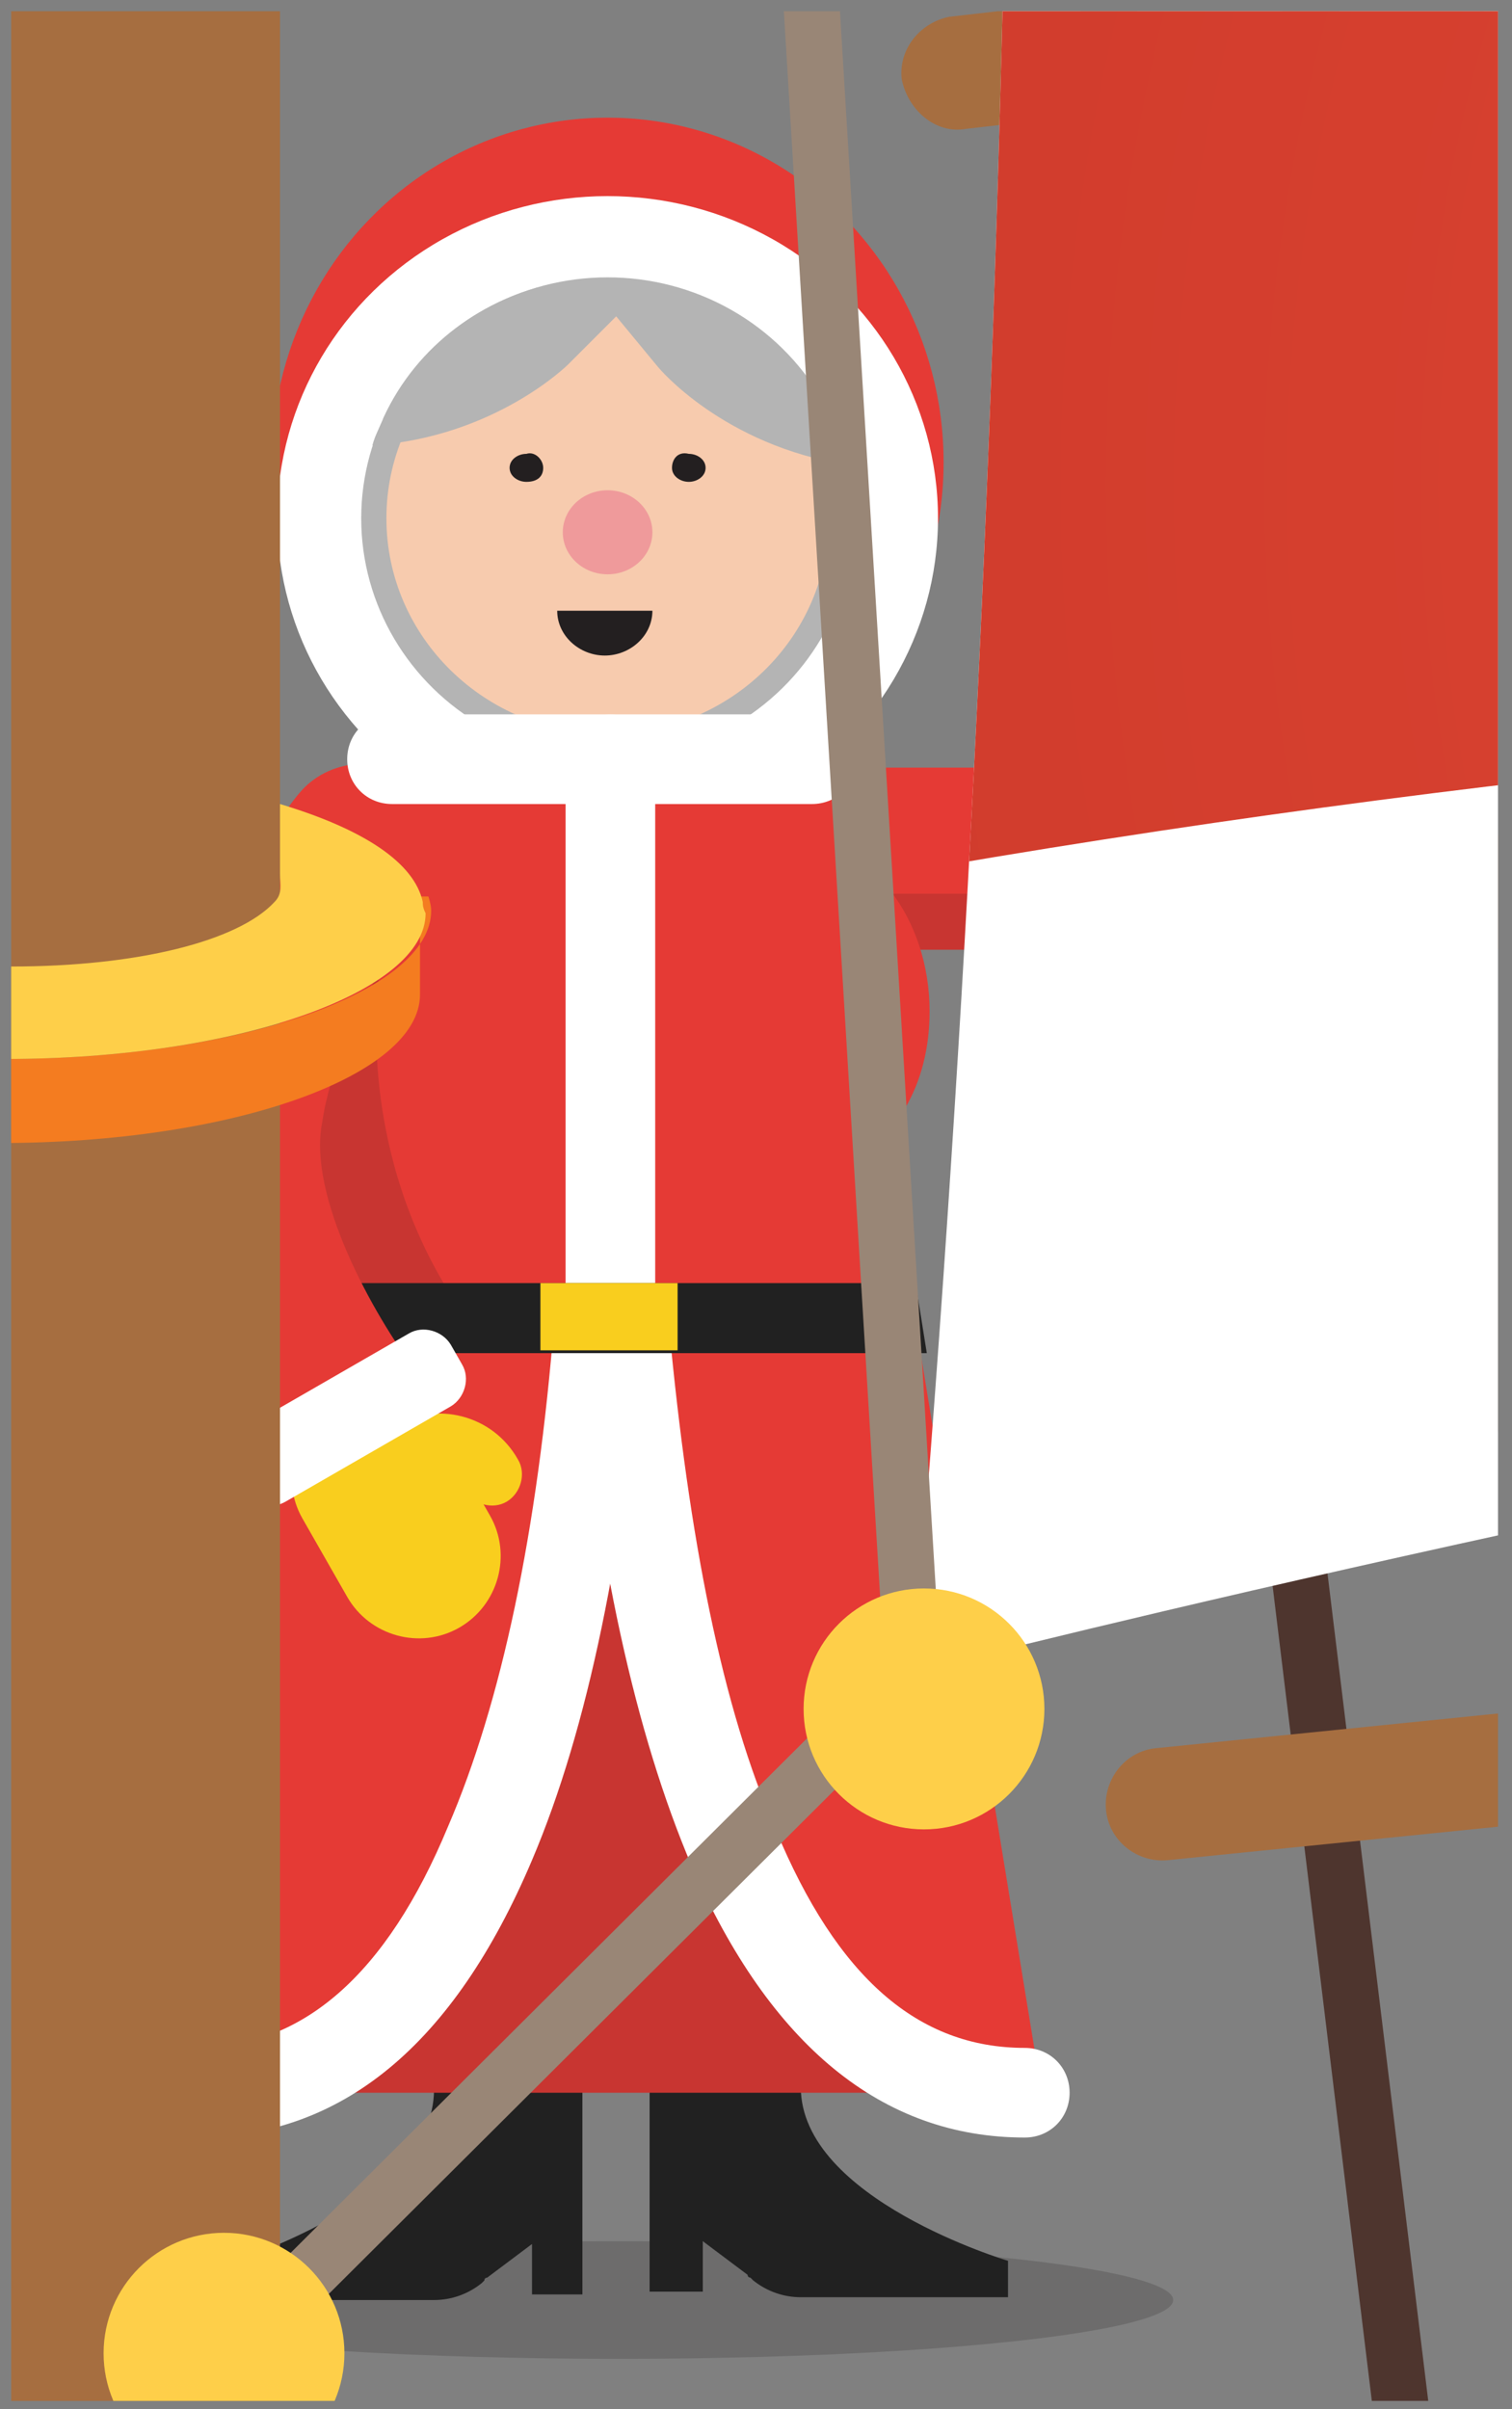 <?xml version="1.0" encoding="utf-8"?>
<!-- Generator: Adobe Illustrator 19.1.0, SVG Export Plug-In . SVG Version: 6.00 Build 0)  -->
<svg version="1.1" id="Layer_1" xmlns="http://www.w3.org/2000/svg" xmlns:xlink="http://www.w3.org/1999/xlink" x="0px" y="0px"
	 viewBox="0 0 54 86" style="enable-background:new 0 0 54 86;" xml:space="preserve">
<rect x="0" y="0" width="54" height="86" fill="#808080" stroke="none"/>
<style type="text/css">
	.st0{clip-path:url(#XMLID_2_);}
	.st1{fill:#E53A35;}
	.st2{fill:#FFFFFF;}
	.st3{fill:#B4B4B4;}
	.st4{fill:#F7CBAE;}
	.st5{fill:#231F20;}
	.st6{fill:#EF9A9B;}
	.st7{opacity:0.15;fill:#231F20;}
	.st8{fill:none;}
	.st9{fill:#F9CE1E;}
	.st10{opacity:0.2;fill:#231F20;}
	.st11{fill:#212121;}
	.st12{fill:#A66E40;}
	.st13{fill:#36C2D6;}
	.st14{opacity:0.5;}
	.st15{fill:#7C367F;}
	.st16{fill:#924496;}
	.st17{fill:#333333;}
	.st18{fill:#FCD502;}
	.st19{fill:#FEE18C;}
	.st20{fill:#1683C6;}
	.st21{fill:#44B3E6;}
	.st22{fill:#FECF49;}
	.st23{fill:#333333;fill-opacity:0.2;}
	.st24{fill:#F47C20;}
	.st25{fill:none;stroke:#FECF49;stroke-width:6;stroke-linecap:round;stroke-linejoin:round;stroke-miterlimit:10;}
	.st26{opacity:0.2;fill:#4E352E;}
	.st27{fill:none;stroke:#FECF49;stroke-width:3;stroke-linecap:round;stroke-linejoin:round;stroke-miterlimit:10;}
	.st28{opacity:0.2;}
	.st29{fill:none;stroke:#795649;stroke-width:6;stroke-linecap:round;stroke-linejoin:round;stroke-miterlimit:10;}
	.st30{fill:none;stroke:#F47C20;stroke-width:6;stroke-linecap:round;stroke-linejoin:round;stroke-miterlimit:10;}
	.st31{fill:#434343;}
	.st32{opacity:0.2;fill:#BDBDBD;}
	.st33{fill:#BDBDBD;}
	.st34{fill:#795649;}
	.st35{fill:#D3AE2A;}
	.st36{fill:#ECD4B1;}
	.st37{fill:none;stroke:#EC407A;stroke-width:2.5;stroke-linecap:round;stroke-miterlimit:10;}
	.st38{fill:none;stroke:#C43667;stroke-width:2.5;stroke-linecap:round;stroke-miterlimit:10;}
	.st39{fill:#C43667;}
	.st40{fill:#342F2F;}
	.st41{fill:#EC407A;}
	.st42{fill:none;stroke:#FFFFFF;stroke-miterlimit:10;}
	.st43{fill:#AF602D;}
	.st44{fill:#0070AB;}
	.st45{fill:#0C8FA1;}
	.st46{fill:#00ACC1;}
	.st47{fill:none;stroke:#FFD108;stroke-width:0.503;stroke-linecap:round;stroke-linejoin:round;stroke-miterlimit:10;}
	.st48{fill:none;stroke:#FFD108;stroke-linecap:round;stroke-linejoin:round;stroke-miterlimit:10;}
	.st49{fill:#CC2128;}
	.st50{fill:#EBC580;}
	.st51{fill:#F89520;}
	.st52{fill:#6C9C40;}
	.st53{fill:#7CB342;}
	.st54{fill:none;stroke:#7CB342;stroke-width:0.503;stroke-linecap:round;stroke-linejoin:round;stroke-miterlimit:10;}
	.st55{fill:none;stroke:#7CB342;stroke-linecap:round;stroke-linejoin:round;stroke-miterlimit:10;}
	.st56{fill:none;stroke:#7CB342;stroke-width:2.5;stroke-linecap:round;stroke-miterlimit:10;}
	.st57{fill:none;stroke:#6D9D40;stroke-width:2.5;stroke-linecap:round;stroke-miterlimit:10;}
	.st58{fill:#6D9D40;}
	.st59{fill:#F7921E;}
	.st60{fill:none;stroke:#4E352E;stroke-width:2;stroke-miterlimit:10;}
	.st61{fill:none;stroke:#998676;stroke-width:2;stroke-linecap:round;stroke-linejoin:round;stroke-miterlimit:10;}
	.st62{fill:none;stroke:#998676;stroke-width:2;stroke-miterlimit:10;}
	.st63{clip-path:url(#XMLID_3_);}
	.st64{fill:none;stroke:url(#SVGID_1_);stroke-width:30;stroke-linecap:round;stroke-linejoin:round;stroke-miterlimit:10;}
	.st65{fill:none;stroke:url(#SVGID_2_);stroke-width:30;stroke-linecap:round;stroke-linejoin:round;stroke-miterlimit:10;}
	.st66{fill:none;stroke:url(#SVGID_3_);stroke-width:30;stroke-linecap:round;stroke-linejoin:round;stroke-miterlimit:10;}
	.st67{fill:none;stroke:url(#SVGID_4_);stroke-width:30;stroke-linecap:round;stroke-linejoin:round;stroke-miterlimit:10;}
	.st68{fill:none;stroke:url(#SVGID_5_);stroke-width:30;stroke-linecap:round;stroke-linejoin:round;stroke-miterlimit:10;}
	.st69{fill:none;stroke:url(#SVGID_6_);stroke-width:30;stroke-linecap:round;stroke-linejoin:round;stroke-miterlimit:10;}
</style>
<g>
	<defs>
		<rect id="XMLID_13_" x="0.4" y="0.4" width="53.1" height="85.3"/>
	</defs>
	<clipPath id="XMLID_2_">
		<use xlink:href="#XMLID_13_"  style="overflow:visible;"/>
	</clipPath>
	<g class="st0">
		<g>
			<ellipse class="st1" cx="21.7" cy="16.5" rx="12" ry="12.3"/>
		</g>
		<g>
			<ellipse class="st2" cx="21.7" cy="18.5" rx="11.8" ry="11.5"/>
		</g>
		<g>
			<ellipse class="st3" cx="21.7" cy="18.5" rx="8.8" ry="8.6"/>
		</g>
		<g>
			<ellipse class="st4" cx="21.7" cy="18.5" rx="7.9" ry="7.7"/>
		</g>
		<g>
			<path class="st3" d="M20.3,13l2.1-2.1l-2.5-0.8c-2.6,0.5-5,2.2-6.2,4.8c-0.1,0.3-0.3,0.6-0.4,1C17.7,15.6,20.3,13,20.3,13z"/>
		</g>
		<path class="st3" d="M25.1,10.6c0,0-2.9-1.2-6-0.3l0.8,1.2l3.5-0.6L25.1,10.6z"/>
		<g>
			<path class="st3" d="M23.5,13.1l-1.9-2.3l2.6-0.5C26.8,11,29,13,30,15.6c0.1,0.3,0.2,0.7,0.3,1C25.8,15.9,23.5,13.1,23.5,13.1z"
				/>
		</g>
		<g>
			<path class="st5" d="M19.9,21.8c0,0.9,0.8,1.6,1.7,1.6c0.9,0,1.7-0.7,1.7-1.6"/>
		</g>
		<g>
			<path class="st5" d="M24,16.7c0,0.3,0.3,0.5,0.6,0.5c0.3,0,0.6-0.2,0.6-0.5c0-0.3-0.3-0.5-0.6-0.5C24.2,16.1,24,16.4,24,16.7z"/>
		</g>
		<g>
			<path class="st5" d="M19.4,16.7c0,0.3-0.2,0.5-0.6,0.5c-0.3,0-0.6-0.2-0.6-0.5c0-0.3,0.3-0.5,0.6-0.5
				C19.1,16.1,19.4,16.4,19.4,16.7z"/>
		</g>
		<g>
			<ellipse class="st6" cx="21.7" cy="19" rx="1.6" ry="1.5"/>
		</g>
		<g>
			<path class="st1" d="M21.5,33.9h15c4.5,0,8.2-3.7,8.2-8.2v-8.4h-6.5v8.4c0,0.9-0.7,1.7-1.7,1.7h-15V33.9z"/>
		</g>
		<path class="st7" d="M44.7,23.7v2c0,4.5-3.7,8.2-8.2,8.2h-15v-2h15C41,31.9,44.7,28.2,44.7,23.7z"/>
		<path class="st8" d="M21.5,33.1h15c2.7,0,4.9-2.2,4.9-4.9v-9.7"/>
		<g>
			<path class="st9" d="M41.2,16.1c0,0.6-0.5,1.1-1.1,1.1c-1.8,0-3.3-1.5-3.3-3.3c0,0,0,0,0,0c0-0.6,0.5-1.1,1.1-1.1
				c0.6,0,1.1,0.5,1.1,1.1c0,0.6,0.5,1.1,1.2,1.1C40.8,15,41.2,15.5,41.2,16.1C41.2,16.1,41.2,16.1,41.2,16.1z"/>
			<path class="st9" d="M44.6,15.9c0,1.6-1.3,2.9-2.9,2.9c-1.6,0-2.9-1.3-2.9-2.9l0-3.3c0,0,0,0,0,0c0-1.6,1.3-2.9,2.9-2.9
				c1.6,0,2.9,1.3,2.9,2.9L44.6,15.9C44.6,15.9,44.6,15.9,44.6,15.9z"/>
		</g>
		<g>
			<path class="st2" d="M38,16.7c-0.6,0-1.1,0.5-1.1,1.1v0.8c0,0.6,0.5,1.1,1.1,1.1h6.8c0.6,0,1.1-0.5,1.1-1.1v-0.8
				c0-0.6-0.5-1.1-1.1-1.1H38z"/>
		</g>
		<path class="st1" d="M16.1,27.7c5.9-0.9,9.8,0.4,12.3,2.3c2.7,0,4.8,2.8,4.8,6.1c0,1.3-0.3,2.5-0.9,3.5c0.1,3.2,0.2,6.2,0.2,6.2
			l-22.3,1.3L9.6,34C9.6,34,13.3,28.2,16.1,27.7z"/>
		<ellipse class="st10" cx="22.1" cy="82.1" rx="19.8" ry="2.1"/>
		<path class="st2" d="M21.8,50.7c0.9,0,1.6-0.7,1.6-1.6v-22c0-0.9-0.7-1.6-1.6-1.6c-0.9,0-1.6,0.7-1.6,1.6v22
			C20.2,50,20.9,50.7,21.8,50.7z"/>
		<path class="st7" d="M8.2,36.4c1-4.2,3.2-7.5,6.1-9.5h2c-1.1,1.6-1.9,3.6-2.4,5.7c-1.9,8.4,2.2,17,9.2,19.2c2.2,0.7,4.5,0.7,6.6,0
			c-3.2,3.6-7.8,5.2-12.4,3.8C10.4,53.3,6.3,44.7,8.2,36.4z"/>
		<path class="st11" d="M28.6,74.1c0,0.1,0,0.2,0,0.4h0c0,4,7.4,6.2,7.4,6.2V82h-0.2h-2.3h-4.9l0,0c-0.6,0-1.2-0.2-1.7-0.6l0,0
			l-0.1-0.1c0,0-0.1,0-0.1-0.1L25.1,80v1.8h-0.5h-1.4v-3.4v-4L28.6,74.1z"/>
		<path class="st11" d="M15.5,74.6L15.5,74.6c0-0.1,0-0.2,0-0.4l5.3,0.3v4v3.4h-1.4H19v-1.8l-1.6,1.2c0,0-0.1,0-0.1,0.1l-0.1,0.1
			l0,0c-0.5,0.4-1.1,0.6-1.7,0.6l0,0h-4.9H8.3H8.1v-1.3C8.1,80.8,15.5,78.6,15.5,74.6z"/>
		<polygon class="st1" points="6.4,74.7 37.2,74.7 32.7,47.2 10.2,47.2 		"/>
		<polygon class="st7" points="6.4,74.7 37.2,74.7 27.9,70.2 21.7,53.7 15.4,70.2 		"/>
		<path class="st2" d="M36.6,76.3c0.9,0,1.6-0.7,1.6-1.6c0-0.9-0.7-1.6-1.6-1.6c-3.8,0-6.7-2.5-8.9-7.8c-1.9-4.3-3.1-10.4-3.8-17.9
			c-0.1-0.9-0.9-1.5-1.8-1.5c-0.9,0.1-1.5,0.9-1.5,1.8c0.7,7.9,2.1,14.2,4.1,18.9C27.5,73,31.5,76.3,36.6,76.3z"/>
		<path class="st2" d="M7,76.3c5.2,0,9.2-3.3,12-9.9c2-4.7,3.3-11.1,4-19.1c0.1-0.9-0.6-1.7-1.5-1.7c-0.9-0.1-1.7,0.6-1.7,1.5
			c-0.6,7.6-1.9,13.7-3.8,18.1c-2.2,5.3-5.2,7.9-9,7.9c-0.9,0-1.6,0.7-1.6,1.6C5.3,75.6,6.1,76.3,7,76.3z"/>
		<polygon class="st11" points="32.7,45.8 33.1,48.3 10.5,48.3 10.5,45.8 		"/>
		<rect x="19.3" y="45.8" class="st9" width="4.9" height="2.4"/>
		<rect x="18.3" y="25.5" class="st4" width="6.8" height="2.2"/>
		<path class="st1" d="M12.5,53.8c0.6,0,1.3-0.2,1.8-0.6c1.3-1,1.6-2.9,0.6-4.2c-1.6-2.1-3.9-6.3-3.4-8.9c0.6-4,3.7-7.9,3.8-8
			c1-1.3,0.8-3.2-0.4-4.2c-1.3-1-3.2-0.8-4.2,0.4c-0.2,0.2-4.1,5.2-5,10.8c-1,6,4,12.8,4.6,13.5C10.7,53.4,11.6,53.8,12.5,53.8z"/>
		<path class="st2" d="M14,28.7h15c0.9,0,1.6-0.7,1.6-1.6c0-0.9-0.7-1.6-1.6-1.6H14c-0.9,0-1.6,0.7-1.6,1.6
			C12.4,28,13.1,28.7,14,28.7z"/>
		<g>
			<path class="st9" d="M13.6,52.4c-0.3-0.5-0.1-1.2,0.4-1.5c1.6-0.9,3.6-0.4,4.5,1.2c0,0,0,0,0,0c0.3,0.5,0.1,1.2-0.4,1.5
				c-0.5,0.3-1.2,0.1-1.5-0.4c-0.3-0.5-1-0.7-1.6-0.4C14.6,53.1,13.9,52.9,13.6,52.4L13.6,52.4z"/>
			<path class="st9" d="M10.8,54.2c-0.8-1.4-0.3-3.2,1.1-4c1.4-0.8,3.2-0.3,4,1.1l1.6,2.8c0,0,0,0,0,0c0.8,1.4,0.3,3.2-1.1,4
				c-1.4,0.8-3.2,0.3-4-1.1L10.8,54.2C10.8,54.2,10.8,54.2,10.8,54.2z"/>
		</g>
		<g>
			<path class="st2" d="M16.1,50.2c0.5-0.3,0.7-1,0.4-1.5l-0.4-0.7c-0.3-0.5-1-0.7-1.5-0.4L8.7,51c-0.5,0.3-0.7,1-0.4,1.5l0.4,0.7
				c0.3,0.5,1,0.7,1.5,0.4L16.1,50.2z"/>
		</g>
	</g>
	<g class="st0">
		<path class="st12" d="M114.2-88.9L-96-120.1c-2.2-0.3-3.7-2.4-3.4-4.5v0c0.3-2.2,2.4-3.7,4.5-3.4l210.2,31.2
			c2.2,0.3,3.7,2.4,3.4,4.5v0C118.4-90.1,116.4-88.6,114.2-88.9z"/>
		<g>
			<polygon class="st13" points="89.6,145 -332.8,296.4 -136,312.2 216.4,190.7 			"/>
		</g>
		<g>
			<g class="st14">
				<path class="st12" d="M263,60.5c-9.3-0.3-19.1-0.5-29.4-0.5c-63.6,0-126.5,5.7-127.1,5.8l-0.1,0l-0.1,0c-2.2,0.1-4.3,1.2-5.6,3
					l82.7,17.8C217.8,75.5,246,66.3,263,60.5z"/>
				<path class="st12" d="M-170.2,107.4l9.2,89c65.3-20.6,181.8-57.5,278.8-88.6l-37.6-22L-170.2,107.4z"/>
			</g>
			<path class="st12" d="M267.4,60.5L267.4,60.5c-19.7,51.9-55.6,96-102.4,125.9l-14.1,9l-322.5,101.2l-7-144l356.5-64.5l6.5-12.6
				L267.4,60.5z"/>
			<path class="st15" d="M-24,78.2c0,3.1,2.4,5.7,5.5,5.7c3.1,0,5.5-2.5,5.5-5.7v-7.8c0-3.1-2.4-5.7-5.5-5.7c-3.1,0-5.5,2.5-5.5,5.7
				V78.2z"/>
			<path class="st16" d="M-22,78.2c0,3.1,0.2,5.7,3.3,5.7c3.1,0,5.7-2.5,5.7-5.7v-7.8c0-3.1-2.5-5.7-5.7-5.7c-3.1,0-3.3,2.5-3.3,5.7
				V78.2z"/>
			<polyline class="st2" points="-20,84 -20,91 -17,91 -17,84 			"/>
			<path class="st16" d="M-17.7,80.6c-2,0-2.3,1-2.3,2V87h3v-4.9L-17.7,80.6z"/>
			<path class="st17" d="M-15.9,91h-3.4c-1.1,2-4.1,2.2-4.5,0.6c0,0-1.6,3.1,5.5,2.7C-16.6,94.1-15.3,92-15.9,91z"/>
			<rect x="-24" y="75" class="st17" width="11" height="3"/>
			<rect x="-25" y="75" class="st18" width="1" height="3"/>
			<circle class="st19" cx="-18" cy="75.8" r="2.2"/>
			<g>
				<path class="st20" d="M-19.8,51.8c0,0,11.1-1.7,15.8-0.9c0,0-6.6,3.2-6.1,6.9L-19.8,51.8z"/>
				<path class="st21" d="M-16.9,53.8c0,0,8.2-3.7,12.8-2.9c0,0-6.6,3.2-6.1,6.9L-16.9,53.8z"/>
				<path class="st19" d="M-22.2,56.5c-1.8,2.6-1.1,6.1,1.5,7.9l0,0c2.6,1.8,6.1,1.1,7.9-1.5l0,0c1.8-2.6,1.1-6.1-1.5-7.9l0,0
					C-16.9,53.3-20.5,53.9-22.2,56.5L-22.2,56.5z"/>
				<g>
					<path class="st17" d="M-16.9,54.1c0.9,0.1,1.8,0.4,2.5,0.9c2.6,1.8,3.3,5.3,1.5,7.9c-0.8,1.1-1.9,1.9-3.1,2.3
						C-19.6,61-18,56.2-16.9,54.1z"/>
				</g>
				<path class="st19" d="M-19.7,60l4.9-1.8c0,0-2.8,6.1-5.4,3.4L-19.7,60z"/>
				<path class="st2" d="M-20.6,52.7c-0.2,0.3-0.1,0.8,0.2,1.1l9.3,6.3c0.3,0.2,0.8,0.1,1.1-0.2l0.8-1.1c0.2-0.3,0.1-0.8-0.2-1.1
					l-9.3-6.3c-0.3-0.2-0.8-0.1-1.1,0.2L-20.6,52.7z"/>
				<circle class="st17" cx="-20" cy="57.1" r="1"/>
				<circle class="st2" cx="-2.8" cy="50.5" r="1.2"/>
				<path class="st19" d="M-21.4,56.8l-5.3-1.7c-0.5-0.3-0.9,0.4-0.3,0.8l5.3,3.6L-21.4,56.8z"/>
			</g>
			<g>
				
					<rect x="306.8" y="11.1" transform="matrix(0.187 0.982 -0.982 0.187 301.253 -265.32)" class="st22" width="8.2" height="76.6"/>
				<polygon class="st23" points="335.9,48.8 338.4,40 347.8,38.2 349.3,46.2 				"/>
				<circle class="st22" cx="350.3" cy="41.9" r="8.9"/>
			</g>
			<ellipse class="st24" cx="0.3" cy="102.6" rx="15" ry="5.2"/>
			<path class="st12" d="M-9.8-239.8l0,340.5c0,1.9,4.3,3.8,9.9,3.8s9.9-1.4,9.9-3.4V-240L-9.8-239.8z"/>
			<g>
				<g>
					<g>
						<line class="st25" x1="-96" y1="135" x2="-96" y2="111"/>
					</g>
					<line class="st25" x1="-73" y1="132" x2="-73" y2="108"/>
					<line class="st25" x1="-49" y1="128" x2="-49" y2="104"/>
					<g>
						<line class="st25" x1="-26" y1="125" x2="-26" y2="101"/>
					</g>
				</g>
				<line class="st25" x1="-118.9" y1="113.2" x2="-25.6" y2="101.2"/>
			</g>
			<path class="st26" d="M167.6,84.9l4.9-8.5c1.1-2,3.1-3.4,5.3-3.8l97.2-19.8c4.9-1,9.5,2.7,9.5,7.8v0c0,3.8-2.7,7.1-6.5,7.8
				l-91,16.7c-2.4,0.4-4.5,2-5.6,4.2l-5,9.9c-1.1,2.2-3.2,3.8-5.6,4.2l-317.2,59.1c-4.9,0.9-9.6-2.8-9.6-7.8v-2.8
				c0-3.8,3-7.1,6.7-7.8L162,88.8C164.3,88.4,166.4,87,167.6,84.9z"/>
			<g>
				<polyline class="st27" points="116.3,87.3 120.8,86.6 133.3,84.7 				"/>
				<line class="st27" x1="121.1" y1="93.9" x2="120.8" y2="86.6"/>
				<line class="st27" x1="129.1" y1="92.9" x2="128.8" y2="85.6"/>
			</g>
			<g>
				<polyline class="st27" points="19.3,104.3 23.8,103.6 36.3,101.7 				"/>
				<line class="st27" x1="24.1" y1="110.9" x2="23.8" y2="103.6"/>
				<line class="st27" x1="32.1" y1="109.9" x2="31.8" y2="102.6"/>
			</g>
			<path class="st24" d="M167.6,80.9l4.9-8.5c1.1-2,3.1-3.4,5.3-3.8l97.2-19.8c4.9-1,9.5,2.7,9.5,7.8v0c0,3.8-2.7,7.1-6.5,7.8
				l-91,16.7c-2.4,0.4-4.5,2-5.6,4.2l-5,9.9c-1.1,2.2-3.2,3.8-5.6,4.2l-317.2,59.1c-4.9,0.9-9.6-2.8-9.6-7.8v-2.8
				c0-3.8,3-7.1,6.7-7.8L162,84.8C164.3,84.4,166.4,83,167.6,80.9z"/>
			<g class="st28">
				<line class="st29" x1="63.5" y1="126.7" x2="104.1" y2="118.2"/>
				<line class="st29" x1="-58.2" y1="166.2" x2="-17.6" y2="157.7"/>
				<line class="st29" x1="42.9" y1="145.2" x2="83.5" y2="136.7"/>
				<line class="st29" x1="173.5" y1="122.7" x2="214.1" y2="114.2"/>
				<line class="st29" x1="152.9" y1="141.2" x2="193.5" y2="132.7"/>
				<line class="st29" x1="63.5" y1="190.7" x2="104.1" y2="182.2"/>
				<line class="st29" x1="42.9" y1="209.2" x2="83.5" y2="200.7"/>
				<line class="st29" x1="-38.2" y1="216.2" x2="2.4" y2="207.7"/>
				<line class="st29" x1="-78.2" y1="236.2" x2="-37.6" y2="227.7"/>
			</g>
			<g>
				<g>
					<g>
						<path class="st11" d="M95.8,128L95.8,128c9.6-2,18.2,5.2,18.2,14.9v20.7l-31,6v-26.7C83,135.5,88.5,129,95.8,128z"/>
						<line class="st30" x1="114.1" y1="163.7" x2="83.2" y2="169.7"/>
					</g>
					<g>
						<path class="st31" d="M138.7,145.4l-36.4-9.4c-0.4-0.1-0.7-0.2-1.1-0.3c-5.5-1-11.1,4.2-12.4,11.6s2.1,14.1,7.7,15.1
							c0.4,0.1,0.9,0.1,1.3,0.1c6.7,0.7,37.2,4.2,37.2,4.2c4.4,0.8,8.9-3.4,9.9-9.3C145.9,151.6,143.1,146.2,138.7,145.4z"/>
						<path class="st32" d="M138.7,145.4l-36.4-9.4c-0.4-0.1-0.7-0.2-1.1-0.3c-5.5-1-11.1,4.2-12.4,11.6l56,10.2
							C145.9,151.6,143.1,146.2,138.7,145.4z"/>
						<g>
							
								<ellipse transform="matrix(0.985 0.174 -0.174 0.985 29.186 -21.389)" class="st33" cx="136.8" cy="156.1" rx="8.1" ry="10.9"/>
						</g>
						<g>
							
								<ellipse transform="matrix(0.985 0.174 -0.174 0.985 29.186 -21.389)" class="st11" cx="136.8" cy="156.1" rx="4.6" ry="6.1"/>
						</g>
					</g>
				</g>
				<g>
					<g>
						<path class="st11" d="M35.8,140L35.8,140c9.6-2,18.2,5.2,18.2,14.9v20.7l-31,6v-26.7C23,147.5,28.5,141,35.8,140z"/>
						<line class="st30" x1="54.1" y1="175.7" x2="23.2" y2="181.7"/>
					</g>
					<g>
						<path class="st31" d="M78.7,157.4L42.3,148c-0.4-0.1-0.7-0.2-1.1-0.3c-5.5-1-11.1,4.2-12.4,11.6s2.1,14.1,7.7,15.1
							c0.4,0.1,0.9,0.1,1.3,0.1c6.7,0.7,37.2,4.2,37.2,4.2c4.4,0.8,8.9-3.4,9.9-9.3C85.9,163.6,83.1,158.2,78.7,157.4z"/>
						<path class="st32" d="M78.7,157.4L42.3,148c-0.4-0.1-0.7-0.2-1.1-0.3c-5.5-1-11.1,4.2-12.4,11.6l56,10.2
							C85.9,163.6,83.1,158.2,78.7,157.4z"/>
						<g>
							
								<ellipse transform="matrix(0.985 0.174 -0.174 0.985 30.358 -10.787)" class="st33" cx="76.8" cy="168.1" rx="8.1" ry="10.9"/>
						</g>
						<g>
							
								<ellipse transform="matrix(0.985 0.174 -0.174 0.985 30.358 -10.787)" class="st11" cx="76.8" cy="168.1" rx="4.6" ry="6.1"/>
						</g>
					</g>
				</g>
				<g>
					<g>
						<path class="st11" d="M-24.2,153L-24.2,153c9.6-2,18.2,5.2,18.2,14.9v20.7l-31,6v-26.7C-37,160.5-31.5,154-24.2,153z"/>
						<line class="st30" x1="-5.9" y1="188.7" x2="-36.8" y2="194.7"/>
					</g>
					<g>
						<path class="st31" d="M18.7,170.4l-36.4-9.4c-0.4-0.1-0.7-0.2-1.1-0.3c-5.5-1-11.1,4.2-12.4,11.6s2.1,14.1,7.7,15.1
							c0.4,0.1,0.9,0.1,1.3,0.1c6.7,0.7,37.2,4.2,37.2,4.2c4.4,0.8,8.9-3.4,9.9-9.3C25.9,176.6,23.1,171.2,18.7,170.4z"/>
						<path class="st32" d="M18.7,170.4l-36.4-9.4c-0.4-0.1-0.7-0.2-1.1-0.3c-5.5-1-11.1,4.2-12.4,11.6l56,10.2
							C25.9,176.6,23.1,171.2,18.7,170.4z"/>
						<g>
							
								<ellipse transform="matrix(0.985 0.174 -0.174 0.985 31.704 -0.171)" class="st33" cx="16.8" cy="181.1" rx="8.1" ry="10.9"/>
						</g>
						<g>
							
								<ellipse transform="matrix(0.985 0.174 -0.174 0.985 31.704 -0.171)" class="st11" cx="16.8" cy="181.1" rx="4.6" ry="6.1"/>
						</g>
					</g>
				</g>
				<g>
					<g>
						<path class="st11" d="M-84.2,167L-84.2,167c9.6-2,18.2,5.2,18.2,14.9v20.7l-31,6v-26.7C-97,174.5-91.5,168-84.2,167z"/>
						<line class="st30" x1="-65.9" y1="202.7" x2="-96.8" y2="208.7"/>
					</g>
					<g>
						<path class="st31" d="M-41.3,184.4l-36.4-9.4c-0.4-0.1-0.7-0.2-1.1-0.3c-5.5-1-11.1,4.2-12.4,11.6s2.1,14.1,7.7,15.1
							c0.4,0.1,0.9,0.1,1.3,0.1c6.7,0.7,37.2,4.2,37.2,4.2c4.4,0.8,8.9-3.4,9.9-9.3C-34.1,190.6-36.9,185.2-41.3,184.4z"/>
						<path class="st32" d="M-41.3,184.4l-36.4-9.4c-0.4-0.1-0.7-0.2-1.1-0.3c-5.5-1-11.1,4.2-12.4,11.6l56,10.2
							C-34.1,190.6-36.9,185.2-41.3,184.4z"/>
						<g>
							
								<ellipse transform="matrix(0.985 0.174 -0.174 0.985 33.224 10.461)" class="st33" cx="-43.2" cy="195.1" rx="8.1" ry="10.9"/>
						</g>
						<g>
							
								<ellipse transform="matrix(0.985 0.174 -0.174 0.985 33.224 10.461)" class="st11" cx="-43.2" cy="195.1" rx="4.6" ry="6.1"/>
						</g>
					</g>
				</g>
			</g>
			<g>
				<g>
					
						<ellipse transform="matrix(0.985 0.174 -0.174 0.985 22.722 -19.504)" class="st22" cx="122.8" cy="120.1" rx="6.1" ry="8.1"/>
				</g>
				<g>
					
						<ellipse transform="matrix(0.985 0.174 -0.174 0.985 22.722 -19.504)" class="st11" cx="122.8" cy="120.1" rx="3.4" ry="4.6"/>
				</g>
				<g>
					
						<ellipse transform="matrix(0.985 0.174 -0.174 0.985 23.467 -22.227)" class="st34" cx="138.8" cy="123" rx="2" ry="2.7"/>
				</g>
				<g class="st14">
					<g>
						
							<ellipse transform="matrix(0.985 0.174 -0.174 0.985 18.653 -27.198)" class="st22" cx="164.8" cy="93" rx="2" ry="2.7"/>
					</g>
					
						<ellipse transform="matrix(0.985 0.174 -0.174 0.985 19.47 -18.133)" class="st22" cx="113.4" cy="102.2" rx="2" ry="2.7"/>
					<ellipse transform="matrix(0.985 0.174 -0.174 0.985 20.286 -9.067)" class="st22" cx="62" cy="111.4" rx="2" ry="2.7"/>
					
						<ellipse transform="matrix(0.985 0.174 -0.174 0.985 21.103 -2.103635e-03)" class="st22" cx="10.6" cy="120.6" rx="2" ry="2.7"/>
					
						<ellipse transform="matrix(0.985 0.174 -0.174 0.985 21.919 9.063)" class="st22" cx="-40.8" cy="129.8" rx="2" ry="2.7"/>
					<g>
						
							<ellipse transform="matrix(0.985 0.174 -0.174 0.985 22.736 18.128)" class="st22" cx="-92.2" cy="139" rx="2" ry="2.7"/>
					</g>
				</g>
			</g>
			<g>
				<g>
					
						<ellipse transform="matrix(0.985 0.174 -0.174 0.985 25.876 12.443)" class="st22" cx="-58.2" cy="154.1" rx="6.1" ry="8.1"/>
				</g>
				<g>
					
						<ellipse transform="matrix(0.985 0.174 -0.174 0.985 25.876 12.443)" class="st11" cx="-58.2" cy="154.1" rx="3.4" ry="4.6"/>
				</g>
			</g>
			<g>
				<g>
					
						<ellipse transform="matrix(0.985 0.174 -0.174 0.985 24.765 1.147)" class="st22" cx="5.8" cy="142.1" rx="6.1" ry="8.1"/>
				</g>
				<g>
					
						<ellipse transform="matrix(0.985 0.174 -0.174 0.985 24.765 1.147)" class="st11" cx="5.8" cy="142.1" rx="3.4" ry="4.6"/>
				</g>
			</g>
			<g>
				<g>
					
						<ellipse transform="matrix(0.985 0.174 -0.174 0.985 23.751 -9.266)" class="st22" cx="64.8" cy="131.1" rx="6.1" ry="8.1"/>
				</g>
				<g>
					
						<ellipse transform="matrix(0.985 0.174 -0.174 0.985 23.751 -9.266)" class="st11" cx="64.8" cy="131.1" rx="3.4" ry="4.6"/>
				</g>
			</g>
			<g>
				<g>
					<g>
						<g>
							<path class="st35" d="M140.6,35.4c0,0-8.3-7.6-12.5-9.6c0,0,3.6,6.3,1.2,9.2L140.6,35.4z"/>
							<path class="st9" d="M136.9,35.4c0,0-4.6-7.6-8.8-9.6c0,0,3.6,6.3,1.2,9.2L136.9,35.4z"/>
							<path class="st36" d="M139,40.5c0,3-2.5,5.5-5.5,5.5l0,0c-3,0-5.5-2.5-5.5-5.5l0,0c0-3,2.5-5.5,5.5-5.5l0,0
								C136.5,35,139,37.5,139,40.5L139,40.5z"/>
							<g>
								<path class="st17" d="M136.9,35.6c-0.8-0.4-1.7-0.7-2.6-0.7c-3.1,0-5.7,2.5-5.7,5.7c0,1.4,0.5,2.7,1.3,3.6
									C135.3,42.9,136.6,38,136.9,35.6z"/>
							</g>
							<path class="st36" d="M135.9,42.1l-3-4.2c0,0-1.1,6.6,2.6,5.8L135.9,42.1z"/>
							<path class="st2" d="M140,36.2c0,0.4-0.3,0.8-0.8,0.8h-11.5c-0.4,0-0.8-0.3-0.8-0.8v-1.5c0-0.4,0.3-0.8,0.8-0.8h11.5
								c0.4,0,0.8,0.3,0.8,0.8V36.2z"/>
							<circle class="st17" cx="137.8" cy="39.9" r="1"/>
							<path class="st35" d="M139,59.9c0,3.1-2.4,5.7-5.5,5.7c-3.1,0-5.5-2.5-5.5-5.7V52c0-3.1,2.4-5.7,5.5-5.7
								c3.1,0,5.5,2.5,5.5,5.7V59.9z"/>
							<polygon class="st35" points="142.2,65 125.9,65 128.5,60 139.6,60 							"/>
							<polygon class="st9" points="139.5,65 125.9,65 128.5,60 138,60 							"/>
							<path class="st9" d="M137,59.9c0,3.1-0.1,5.7-3.2,5.7c-3.1,0-5.8-2.5-5.8-5.7V52c0-3.1,2.6-5.7,5.8-5.7
								c3.1,0,3.2,2.5,3.2,5.7V59.9z"/>
							<polyline class="st2" points="135,66 135,73 132,73 132,66 							"/>
							<path class="st9" d="M132.7,62.3c2,0,2.3,1,2.3,2V68h-3v-4.2L132.7,62.3z"/>
							<path class="st17" d="M132,72h3.4c1.1,3,4.1,2.5,4.5,0.9c0,0,1.6,2.9-5.5,2.5C132.8,75.3,131.4,74,132,72z"/>
							<rect x="128" y="57" class="st17" width="11" height="3"/>
							<rect x="139" y="57" class="st18" width="1" height="3"/>
							<circle class="st2" cx="127.2" cy="24.8" r="1.2"/>
							<circle class="st36" cx="134.1" cy="57.5" r="2.2"/>
						</g>
						<path class="st36" d="M139.1,40.5l5.3,1.6c0.6,0,0.6,0.9-0.3,0.9h-6.4L139.1,40.5z"/>
					</g>
					<g>
						<path class="st17" d="M127.6,45.6c0.9-0.9,1.3-2.2,1.1-3.4c-1.2-0.2-2.5,0.2-3.4,1.1c-0.9,0.9-1.3,2.2-1.1,3.4
							C125.4,46.9,126.7,46.6,127.6,45.6z"/>
					</g>
				</g>
				<g>
					<polyline class="st2" points="171,48 171,57 174,57 174,48 					"/>
					<path class="st37" d="M171.3,33.6c-1.5,0.1-5.1,0.6-4.7,3.5c0.2,1.8,2.2,2.8,3.6,3.4"/>
					<circle class="st19" cx="170.1" cy="40.6" r="2"/>
					<path class="st38" d="M178.7,33.6c1.5,0.1,5.1,0.6,4.7,3.5c-0.2,1.8-2.2,2.8-3.6,3.4"/>
					<circle class="st19" cx="179.9" cy="40.6" r="2"/>
					<polyline class="st2" points="178,48 178,57 175,57 175,48 					"/>
					<polyline class="st39" points="178,48 178,53 175,53 175,48 					"/>
					<path class="st40" d="M175.3,56h3.2c1.1,3,3.8,2.4,4.2,0.9c0,0,1.5,2.7-5.2,2.3C176,59.1,174.8,58,175.3,56z"/>
					<path class="st39" d="M180,44.6c0,2.9-2.6,5.3-5.5,5.3c-2.9,0-5.5-2.4-5.5-5.3v-7.4c0-2.9,2.6-5.3,5.5-5.3
						c2.9,0,5.5,2.4,5.5,5.3V44.6z"/>
					<path class="st41" d="M178,44.6c0,2.9-0.4,5.3-3.4,5.3c-2.9,0-5.6-2.4-5.6-5.3v-7.4c0-2.9,2.7-5.3,5.6-5.3
						c2.9,0,3.4,2.4,3.4,5.3V44.6z"/>
					<g>
						<g>
							<path class="st39" d="M181.1,21.7c0,0-7.8-7.1-11.8-9c0,0,3.4,6,1.1,8.6L181.1,21.7z"/>
							<path class="st41" d="M177.8,21.7c0,0-4.4-7.1-8.4-9c0,0,3.4,6,1.1,8.6L177.8,21.7z"/>
							<path class="st19" d="M180,26.8c0,2.9-2.4,5.2-5.2,5.2h-0.5c-2.9,0-5.2-2.4-5.2-5.2v-0.5c0-2.9,2.4-5.2,5.2-5.2h0.5
								c2.9,0,5.2,2.4,5.2,5.2V26.8z"/>
							<path class="st2" d="M171.1,28c0.5,1,2.1,3,4,3c1.9,0,3.5-2,4-3H171.1z"/>
							<polygon class="st19" points="175.5,28 174.7,28 174.6,27 175.7,27 							"/>
							<circle class="st40" cx="177.3" cy="25.9" r="1"/>
							<circle class="st40" cx="173" cy="25.9" r="1"/>
							<path class="st2" d="M181,23.3c0,0.4-0.3,0.7-0.7,0.7h-10.6c-0.4,0-0.7-0.3-0.7-0.7v-1.6c0-0.4,0.3-0.7,0.7-0.7h10.6
								c0.4,0,0.7,0.3,0.7,0.7V23.3z"/>
							<circle class="st2" cx="168.5" cy="11.7" r="1.1"/>
						</g>
					</g>
					<polyline class="st41" points="171,48 171,53 174,53 174,48 					"/>
					<path class="st40" d="M174.6,56h-3.2c-1.1,3-3.8,2.4-4.2,0.9c0,0-1.5,2.7,5.2,2.3C173.9,59.1,175.1,58,174.6,56z"/>
					<line class="st42" x1="174.5" y1="32" x2="174.5" y2="46"/>
					<rect x="169" y="42" class="st40" width="11" height="3"/>
					<path class="st19" d="M170,25.8l-1.8-2.4c0,0-1,6.2,2.4,5.4L170,25.8z"/>
					<path class="st19" d="M180,25.8l1.8-2.4c0,0,1,6.2-2.4,5.4L180,25.8z"/>
					<rect x="173" y="42" class="st18" width="3" height="3"/>
				</g>
				<g>
					<g>
						<path class="st36" d="M92.8,92.3c-0.2-1-3.6-1.2-3.7-1.2l-1,1.4L92.8,92.3z"/>
						<path class="st36" d="M94,57.5c0,3-2.5,5.5-5.5,5.5l0,0c-3,0-5.5-2.5-5.5-5.5l0,0c0-3,2.5-5.5,5.5-5.5l0,0
							C91.5,52,94,54.5,94,57.5L94,57.5z"/>
						<g>
							<path class="st43" d="M91.3,53.1c-0.8-0.4-1.7-0.6-2.6-0.6c-3.1,0-5.7,2.5-5.7,5.7c0,1.4,0.5,2.6,1.3,3.6
								C89.7,60.3,91,55.5,91.3,53.1z"/>
						</g>
						<path class="st36" d="M90.3,59.6l-3-4.2c0,0-1.1,6.6,2.6,5.8L90.3,59.6z"/>
						<circle class="st17" cx="92.1" cy="57.3" r="1"/>
						<polyline class="st36" points="89,83 89,92 86,92 86,83 						"/>
						<path class="st20" d="M86.7,79.6c2,0,2.3,1,2.3,2V84h-3v-2.9L86.7,79.6z"/>
						<path class="st36" d="M93.5,57.7l5.3,1.5c0.6,0,0.6,0.8-0.3,0.8h-6.3L93.5,57.7z"/>
						<path class="st44" d="M82,76v1.2c0,3.1,2.9,5.7,6,5.7c3.1,0,6-2.5,6-5.7V76H82z"/>
						<path class="st20" d="M82,76v1.2c0,3.1,2.8,5.7,5.9,5.7c3.1,0,4.1-2.5,4.1-5.7V76H82z"/>
						<path class="st45" d="M94,69.4c0-3.1-2.9-5.7-6-5.7c-3.1,0-6,2.5-6,5.7V76h12V69.4z"/>
						<path class="st46" d="M92,69.4c0-3.1-0.9-5.7-4-5.7c-3.1,0-6,2.5-6,5.7V76h10V69.4z"/>
						<circle class="st36" cx="88.5" cy="75.7" r="2.2"/>
						<path class="st47" d="M92.5,92.5c-0.8-2.1-3.2-0.8-3.9,0.1"/>
						<line class="st48" x1="85" y1="92.5" x2="93" y2="92.5"/>
					</g>
					<g>
						<path class="st43" d="M81.8,63.2c0.9-0.9,1.3-2.2,1.1-3.4c-1.2-0.2-2.5,0.2-3.4,1.1c-0.9,0.9-1.3,2.2-1.1,3.4
							C79.7,64.5,80.9,64.1,81.8,63.2z"/>
					</g>
				</g>
				<g>
					<g>
						<path class="st49" d="M55.4,113.9c0,0-8.3-7.6-12.5-9.6c0,0,3.6,6.3,1.2,9.2L55.4,113.9z"/>
						<path class="st1" d="M51.6,113.9c0,0-4.5-7.6-8.7-9.6c0,0,3.6,6.3,1.2,9.2L51.6,113.9z"/>
						<path class="st50" d="M54,118.5c0,3-2.5,5.5-5.5,5.5l0,0c-3,0-5.5-2.5-5.5-5.5l0,0c0-3,2.5-5.5,5.5-5.5l0,0
							C51.5,113,54,115.5,54,118.5L54,118.5z"/>
						<g>
							<path class="st51" d="M51.7,114.1c-0.8-0.4-1.7-0.7-2.6-0.7c-3.1,0-5.7,2.5-5.7,5.7c0,1.4,0.5,2.7,1.3,3.6
								C50.1,121.3,51.4,116.5,51.7,114.1z"/>
						</g>
						<path class="st50" d="M50.7,120.6l-3-4.2c0,0-1.1,6.6,2.6,5.8L50.7,120.6z"/>
						<path class="st2" d="M55,115.2c0,0.4-0.3,0.8-0.8,0.8H42.8c-0.4,0-0.8-0.3-0.8-0.8v-1.5c0-0.4,0.3-0.8,0.8-0.8h11.5
							c0.4,0,0.8,0.3,0.8,0.8V115.2z"/>
						<circle class="st17" cx="52.6" cy="118.3" r="1"/>
						<path class="st1" d="M54,138.3c0,3.1-2.4,5.7-5.5,5.7c-3.1,0-5.5-2.5-5.5-5.7v-7.8c0-3.1,2.4-5.7,5.5-5.7
							c3.1,0,5.5,2.5,5.5,5.7V138.3z"/>
						<path class="st49" d="M54,138.3c0,3.1-2.4,5.7-5.5,5.7c-3.1,0-5.5-2.5-5.5-5.7v-7.8c0-3.1,2.4-5.7,5.5-5.7
							c3.1,0,5.5,2.5,5.5,5.7V138.3z"/>
						<path class="st1" d="M51,138.3c0,3.1,0.4,5.7-2.7,5.7c-3.1,0-5.3-2.5-5.3-5.7v-7.8c0-3.1,2.2-5.7,5.3-5.7
							c3.1,0,2.7,2.5,2.7,5.7V138.3z"/>
						<polyline class="st2" points="50,144 50,151 47,151 47,144 						"/>
						<path class="st1" d="M47.7,140.7c2,0,2.3,1,2.3,2v4.2h-3v-4.8L47.7,140.7z"/>
						<path class="st17" d="M46.8,151h3.4c1.1,2,4.1,2.3,4.5,0.6c0,0,1.6,3.1-5.5,2.6C47.6,154.2,46.2,152,46.8,151z"/>
						<rect x="43" y="135" class="st17" width="11" height="3"/>
						<rect x="54" y="135.2" class="st18" width="0" height="3"/>
						<circle class="st2" cx="42" cy="103.3" r="1.2"/>
						<circle class="st50" cx="48.9" cy="136" r="2.2"/>
					</g>
					<path class="st50" d="M53.9,118.7l5.3,1.5c0.6,0,0.6,0.8-0.3,0.8h-6.4L53.9,118.7z"/>
				</g>
				<g>
					<g>
						<path class="st19" d="M-58.9,126.5c-0.2-1-3.6-1.2-3.7-1.2l-1,1.4L-58.9,126.5z"/>
						<g>
							<path class="st19" d="M-58,91.5c0,3-2.5,5.5-5.5,5.5l0,0c-3,0-5.5-2.5-5.5-5.5l0,0c0-3,2.5-5.5,5.5-5.5l0,0
								C-60.5,86-58,88.5-58,91.5L-58,91.5z"/>
							<g>
								<path class="st17" d="M-60.4,86.3c-0.8-0.4-1.7-0.6-2.6-0.6c-3.1,0-5.7,2.5-5.7,5.7c0,1.4,0.5,2.6,1.3,3.6
									C-62,93.5-60.7,88.7-60.4,86.3z"/>
							</g>
							<path class="st19" d="M-61.4,93.8l-3-4.2c0,0-1.1,6.6,2.6,5.8L-61.4,93.8z"/>
							<circle class="st17" cx="-59.5" cy="91.5" r="1"/>
							<polyline class="st19" points="-63,116 -63,127 -65,127 -65,116 							"/>
							<path class="st19" d="M-58.2,91.8l5.3,1.4c0.6,0,0.6,0.7-0.3,0.7h-6.3L-58.2,91.8z"/>
							<path class="st44" d="M-69,110v1.4c0,3.1,2.4,5.7,5.5,5.7c3.1,0,5.5-2.5,5.5-5.7V110H-69z"/>
							<path class="st20" d="M-69,110v1.4c0,3.1,2.3,5.7,5.4,5.7c3.1,0,3.6-2.5,3.6-5.7V110H-69z"/>
							<polygon class="st44" points="-55.1,117 -71.4,117 -68.8,111 -57.7,111 							"/>
							<polygon class="st20" points="-57.8,117 -71.4,117 -68.8,111 -59.6,111 							"/>
							<path class="st52" d="M-58,103.6c0-3.1-2.4-5.7-5.5-5.7c-3.1,0-5.5,2.5-5.5,5.7v6.4h11V103.6z"/>
							<path class="st53" d="M-60,103.6c0-3.1-0.4-5.7-3.5-5.7c-3.1,0-5.5,2.5-5.5,5.7v6.4h9V103.6z"/>
							<circle class="st19" cx="-63.2" cy="109.9" r="2.2"/>
							<g>
								<path class="st17" d="M-69.6,97.2c0.9-0.9,1.3-2.2,1.1-3.4c-1.2-0.2-2.5,0.2-3.4,1.1c-0.9,0.9-1.3,2.2-1.1,3.4
									C-71.8,98.5-70.6,98.1-69.6,97.2z"/>
							</g>
						</g>
					</g>
					<g>
						<path class="st54" d="M-59,126.5c-0.8-2.1-3.2-0.8-3.9,0.1"/>
						<line class="st55" x1="-66" y1="126.5" x2="-59" y2="126.5"/>
					</g>
				</g>
				<g>
					<polyline class="st2" points="-40,114 -40,123 -38,123 -38,114 					"/>
					<polyline class="st2" points="-34,114 -34,123 -37,123 -37,114 					"/>
					<path class="st56" d="M-40.2,100.1c-1.5,0.1-5.1,0.6-4.7,3.5c0.2,1.8,2.2,2.8,3.6,3.4"/>
					<circle class="st19" cx="-41.4" cy="107.1" r="2"/>
					<path class="st57" d="M-32.8,100.1c1.5,0.1,5.1,0.6,4.7,3.5c-0.2,1.8-2.2,2.8-3.6,3.4"/>
					<circle class="st19" cx="-31.6" cy="107.1" r="2"/>
					<path class="st58" d="M-32,111.1c0,2.9-2.1,5.3-5,5.3c-2.9,0-5-2.4-5-5.3v-7.4c0-2.9,2.1-5.3,5-5.3c2.9,0,5,2.4,5,5.3V111.1z"
						/>
					<path class="st53" d="M-34,111.1c0,2.9,0.1,5.3-2.9,5.3c-2.9,0-5.1-2.4-5.1-5.3v-7.4c0-2.9,2.2-5.3,5.1-5.3
						c2.9,0,2.9,2.4,2.9,5.3V111.1z"/>
					<line class="st42" x1="-37.5" y1="98" x2="-37.5" y2="113"/>
					<g>
						<g>
							<path class="st58" d="M-30.4,88.2c0,0-7.8-7.1-11.8-9c0,0,3.4,6,1.1,8.6L-30.4,88.2z"/>
							<path class="st53" d="M-33.8,88.2c0,0-4.4-7.1-8.4-9c0,0,3.4,6,1.1,8.6L-33.8,88.2z"/>
							<g>
								<path class="st59" d="M-40.3,97.8c0.9-0.9,1.2-2.1,1-3.2c-1.1-0.2-2.3,0.2-3.2,1c-0.9,0.9-1.2,2.1-1,3.2
									C-42.4,99-41.2,98.7-40.3,97.8z"/>
							</g>
							<g>
								<path class="st59" d="M-32.1,97.8c-0.9-0.9-1.2-2.1-1-3.2c1.1-0.2,2.3,0.2,3.2,1c0.9,0.9,1.2,2.1,1,3.2
									C-30.1,99-31.3,98.7-32.1,97.8z"/>
							</g>
							<path class="st59" d="M-40.2,97.5c0.1-0.1,0.2-0.3,0.3-0.4c1.2-1,2.7-1.8,4.3-1.7c1.3,0.1,2.6,0.5,3.6,1.4
								c0.8-1,1.4-2.3,1.4-3.7c0-3.2-2.6-5.8-5.8-5.8c-3.2,0-5.8,2.6-5.8,5.8C-42.2,94.9-41.4,96.5-40.2,97.5z"/>
							<path class="st19" d="M-31,93.8c0,2.9-2.4,5.2-5.2,5.2h-0.5c-2.9,0-5.2-2.4-5.2-5.2v-0.5c0-2.9,2.4-5.2,5.2-5.2h0.5
								c2.9,0,5.2,2.4,5.2,5.2V93.8z"/>
							<path class="st2" d="M-38.4,95c0.3,1,1.3,1.9,2.6,1.9c1.2,0,2.2-0.9,2.6-1.9H-38.4z"/>
							<polygon class="st19" points="-36,94.5 -36.8,94.5 -37,93.5 -35.9,93.5 							"/>
							<circle class="st40" cx="-34.2" cy="92.4" r="1"/>
							<circle class="st40" cx="-38.5" cy="92.4" r="1"/>
							<path class="st59" d="M-35.4,88.8c-1-0.2-3.2-0.4-4.9,0.5l-0.3,0.1c-1.6,0.8-1.8,2.3-0.8,2.5l0,0c1,0.2,4.5,0.1,6.1-0.7
								l1-0.6C-32.6,89.7-34.5,89.1-35.4,88.8L-35.4,88.8z"/>
							<path class="st2" d="M-31,89.3c0,0.4-0.3,0.7-0.7,0.7h-10.6c-0.4,0-0.7-0.3-0.7-0.7v-1.6c0-0.4,0.3-0.7,0.7-0.7h10.6
								c0.4,0,0.7,0.3,0.7,0.7V89.3z"/>
							<circle class="st2" cx="-43" cy="78.2" r="1.1"/>
						</g>
					</g>
					<polyline class="st58" points="-40,114 -40,119 -38,119 -38,114 					"/>
					<path class="st40" d="M-37,123h-3.2c-1.1,2-3.8,2.2-4.2,0.7c0,0-1.5,2.8,5.2,2.4C-37.7,126-36.4,124-37,123z"/>
					<polyline class="st58" points="-34,114 -34,119 -37,119 -37,114 					"/>
					<path class="st40" d="M-36.2,123h3.2c1.1,2,3.8,2.2,4.2,0.7c0,0,1.5,2.8-5.2,2.4C-35.5,126-36.8,124-36.2,123z"/>
					<polygon class="st58" points="-28.8,116 -44.2,116 -41.7,111 -31.2,111 					"/>
					<polygon class="st53" points="-31.4,116 -44.2,116 -41.7,111 -32.8,111 					"/>
					<rect x="-42" y="108" class="st40" width="10" height="3"/>
					<path class="st19" d="M-41.6,92.3l-1.8-2.4c0,0-1,6.2,2.4,5.4L-41.6,92.3z"/>
					<path class="st19" d="M-31.5,92.3l1.8-2.4c0,0,1,6.2-2.4,5.4L-31.5,92.3z"/>
					<rect x="-38" y="108" class="st18" width="2" height="3"/>
				</g>
			</g>
			<g>
				<path class="st22" d="M-14.6,32.2L-14.6,32.2C-14.6,32.2-14.6,32.2-14.6,32.2L-14.6,32.2z"/>
				<path class="st24" d="M15.3,32c0,0,0.1,0.3,0.1,0.5c0,2.9-6.9,5.3-15.2,5.3C-7.8,37.8-14,35.7-15,33v2.6c0,2.9,6.7,5.2,15,5.2
					s15-2.4,15-5.3V32H15.3z"/>
				<path class="st24" d="M-14.6,32.6c0,0.1,0,0.3,0.1,0.4v-0.8C-14.6,32.3-14.6,32.5-14.6,32.6z"/>
				<path class="st22" d="M15.1,32.2c-0.3-1.4-2.1-2.6-5.1-3.5v2.5c0,0.4,0.1,0.7-0.2,1c-1.3,1.4-4.9,2.3-9.4,2.3
					c-4.1,0-7.8-1-9.3-2.3c-0.5-0.5-1-0.9-1-1.4v-2.1c-2,0.9-4.7,2.1-5,3.5c0,0,0,0,0,0V33c1,2.7,7.2,4.8,15.1,4.8
					c8.3,0,15-2.4,15-5.2C15.1,32.4,15.1,32.3,15.1,32.2z"/>
			</g>
			<g>
				<path class="st22" d="M-14.6-27.8L-14.6-27.8C-14.6-27.8-14.6-27.8-14.6-27.8L-14.6-27.8z"/>
				<path class="st24" d="M15.3-28c0,0,0.1,0.3,0.1,0.5c0,2.9-6.9,5.3-15.2,5.3C-7.8-22.2-14-24.3-15-27v2.6c0,2.9,6.7,5.2,15,5.2
					s15-2.4,15-5.3V-28H15.3z"/>
				<path class="st24" d="M-14.6-27.4c0,0.1,0,0.3,0.1,0.4v-0.8C-14.6-27.7-14.6-27.5-14.6-27.4z"/>
				<path class="st22" d="M15.1-27.8c-0.3-1.4-2.1-2.6-5.1-3.5v2.5c0,0.4,0.1,0.7-0.2,1c-1.3,1.4-4.9,2.3-9.4,2.3
					c-4.1,0-7.8-1-9.3-2.3c-0.5-0.5-1-0.9-1-1.4v-2.1c-2,0.9-4.7,2.1-5,3.5c0,0,0,0,0,0v0.8c1,2.7,7.2,4.8,15.1,4.8
					c8.3,0,15-2.4,15-5.2C15.1-27.6,15.1-27.7,15.1-27.8z"/>
			</g>
			<g>
				<path class="st22" d="M-14.6-87.8L-14.6-87.8C-14.6-87.8-14.6-87.8-14.6-87.8L-14.6-87.8z"/>
				<path class="st24" d="M15.3-88c0,0,0.1,0.3,0.1,0.5c0,2.9-6.9,5.3-15.2,5.3C-7.8-82.2-14-84.3-15-87v2.6c0,2.9,6.7,5.2,15,5.2
					s15-2.4,15-5.3V-88H15.3z"/>
				<path class="st24" d="M-14.6-87.4c0,0.1,0,0.3,0.1,0.4v-0.8C-14.6-87.7-14.6-87.5-14.6-87.4z"/>
				<path class="st22" d="M15.1-87.8c-0.3-1.4-2.1-2.6-5.1-3.5v2.5c0,0.4,0.1,0.7-0.2,1c-1.3,1.4-4.9,2.3-9.4,2.3
					c-4.1,0-7.8-1-9.3-2.3c-0.5-0.5-1-0.9-1-1.4v-2.1c-2,0.9-4.7,2.1-5,3.5c0,0,0,0,0,0v0.8c1,2.7,7.2,4.8,15.1,4.8
					c8.3,0,15-2.4,15-5.2C15.1-87.6,15.1-87.7,15.1-87.8z"/>
			</g>
		</g>
		<g>
			<g>
				<line class="st60" x1="-21.1" y1="-259.4" x2="-102.6" y2="98.2"/>
			</g>
			<g>
				<line class="st60" x1="-21.1" y1="-259.4" x2="-111.8" y2="97.7"/>
				<line class="st60" x1="-21.1" y1="-259.4" x2="-121" y2="97.3"/>
			</g>
			<g>
				<g>
					<path class="st12" d="M-126.7,97.5l28.9,4.8c1,0.2,2-0.7,2.2-1.8v0c0.2-1.2-0.4-2.3-1.4-2.4l-28.9-4.8c-1-0.2-2,0.7-2.2,1.8v0
						C-128.3,96.2-127.7,97.3-126.7,97.5z"/>
					<path class="st12" d="M-117.3,64.4l26.9,4.6c1,0.2,2-0.6,2.3-1.8v0c0.2-1.2-0.4-2.3-1.3-2.4l-26.9-4.6c-1-0.2-2,0.6-2.3,1.8
						l0,0C-118.8,63.2-118.2,64.2-117.3,64.4z"/>
					<path class="st12" d="M-107.8,31.4l24.9,4.5c1,0.2,2-0.6,2.3-1.8l0,0c0.2-1.2-0.3-2.2-1.3-2.4l-24.9-4.5c-1-0.2-2,0.6-2.3,1.8
						v0C-109.4,30.1-108.8,31.2-107.8,31.4z"/>
					<path class="st12" d="M-98.4-1.7l22.8,4.3c1,0.2,2.1-0.6,2.3-1.8v0c0.2-1.1-0.3-2.2-1.3-2.4l-22.8-4.3c-1-0.2-2.1,0.6-2.3,1.8
						v0C-99.9-2.9-99.3-1.9-98.4-1.7z"/>
					<path class="st12" d="M-89-34.7l20.8,4.1c1,0.2,2.1-0.6,2.3-1.8v0c0.2-1.1-0.3-2.2-1.3-2.4l-20.8-4.1c-1-0.2-2.1,0.6-2.3,1.8v0
						C-90.5-36-89.9-34.9-89-34.7z"/>
					<path class="st12" d="M-79.5-67.8l18.8,4c1,0.3,2.1-0.6,2.4-1.8l0,0c0.2-1.1-0.3-2.2-1.2-2.4l-18.8-4c-1-0.3-2.1,0.6-2.4,1.8v0
						C-81-69-80.5-68-79.5-67.8z"/>
					<path class="st12" d="M-70.1-100.8l16.7,3.8c1,0.3,2.1-0.6,2.4-1.8l0,0c0.2-1.1-0.3-2.2-1.2-2.4l-16.7-3.8
						c-1-0.3-2.1,0.6-2.4,1.8l0,0C-71.5-102.1-71-101-70.1-100.8z"/>
					<path class="st12" d="M-60.7-133.9l14.7,3.7c1,0.3,2.1-0.5,2.4-1.8l0,0c0.2-1.1-0.3-2.1-1.2-2.4l-14.7-3.7
						c-1-0.3-2.1,0.5-2.4,1.8l0,0C-62.1-135.1-61.6-134.1-60.7-133.9z"/>
					<path class="st12" d="M-51.2-166.9l12.7,3.5c1,0.3,2.2-0.5,2.4-1.8l0,0c0.2-1.1-0.3-2.1-1.2-2.4l-12.7-3.5
						c-1-0.3-2.2,0.5-2.4,1.8v0C-52.6-168.2-52.1-167.2-51.2-166.9z"/>
					<path class="st12" d="M-41.8-199.9l10.6,3.3c1,0.3,2.2-0.5,2.4-1.8h0c0.2-1.1-0.3-2.1-1.2-2.4l-10.6-3.3
						c-1-0.3-2.2,0.5-2.4,1.8h0C-43.2-201.2-42.7-200.2-41.8-199.9z"/>
				</g>
			</g>
		</g>
		<g>
			<path class="st13" d="M-166.6,300.7l26.8-20.9c11.1-8.7,25.3-12.5,39.4-10.8h0c14.1,1.8,28.3-2.1,39.4-10.8l9.4-7.4
				c11.1-8.7,25.3-12.5,39.4-10.8l0,0c14.1,1.8,28.3-2.1,39.4-10.8l9.4-7.4c11.1-8.7,25.3-12.5,39.4-10.8h0
				c14.1,1.8,28.3-2.1,39.4-10.8l9.4-7.4c11.1-8.7,25.3-12.5,39.4-10.8l22.1,2.7"/>
		</g>
		<g>
			<g>
				<line class="st60" x1="10.4" y1="-239.4" x2="51" y2="93.9"/>
			</g>
			<g>
				<line class="st60" x1="10.4" y1="-239.4" x2="61" y2="93.9"/>
				<polyline class="st61" points="71,93.9 10.4,-239.4 338.4,40 				"/>
			</g>
			<g>
				<g>
					<path class="st12" d="M77.1,94.3l-31.9,3c-1.1,0.1-2.1-0.7-2.2-1.8l0,0c-0.1-1.1,0.7-2.1,1.8-2.2l31.9-3
						c1.1-0.1,2.1,0.7,2.2,1.8v0C79,93.2,78.2,94.2,77.1,94.3z"/>
					<path class="st12" d="M71.3,63.4l-29.6,3c-1.1,0.1-2.1-0.7-2.2-1.8l0,0c-0.1-1.1,0.7-2.1,1.8-2.2l29.6-3
						c1.1-0.1,2.1,0.7,2.2,1.8v0C73.2,62.4,72.4,63.3,71.3,63.4z"/>
					<path class="st12" d="M65.5,32.6l-27.4,2.9c-1.1,0.1-2.1-0.7-2.2-1.8v0c-0.1-1.1,0.7-2,1.7-2.2l27.4-2.9
						c1.1-0.1,2.1,0.7,2.2,1.8v0C67.4,31.5,66.6,32.4,65.5,32.6z"/>
					<path class="st12" d="M59.7,1.7L34.5,4.6c-1.1,0.2-2.1-0.7-2.3-1.8v0c-0.1-1.1,0.7-2,1.7-2.2l25.2-2.9c1.1-0.2,2.1,0.7,2.3,1.8
						v0C61.6,0.6,60.8,1.5,59.7,1.7z"/>
					<path class="st12" d="M53.9-29.2l-23,2.8c-1.1,0.2-2.2-0.6-2.3-1.8v0c-0.1-1.1,0.6-2,1.7-2.2l23-2.8c1.1-0.2,2.2,0.6,2.3,1.8v0
						C55.7-30.3,55-29.4,53.9-29.2z"/>
					<path class="st12" d="M48.1-60.1l-20.8,2.8c-1.1,0.2-2.2-0.6-2.3-1.8l0,0c-0.1-1,0.6-2,1.7-2.2L47.5-64
						c1.1-0.2,2.2,0.6,2.3,1.8v0C49.9-61.2,49.2-60.3,48.1-60.1z"/>
					<path class="st12" d="M42.3-91l-18.6,2.7c-1.1,0.2-2.2-0.6-2.3-1.8h0c-0.1-1,0.6-2,1.6-2.1l18.6-2.7c1.1-0.2,2.2,0.6,2.3,1.8
						l0,0C44.1-92.1,43.4-91.2,42.3-91z"/>
					<path class="st12" d="M36.5-121.9l-16.4,2.7c-1.1,0.2-2.2-0.6-2.3-1.8l0,0c-0.1-1,0.6-2,1.6-2.1l16.4-2.7
						c1.1-0.2,2.2,0.6,2.3,1.8l0,0C38.2-123,37.5-122.1,36.5-121.9z"/>
					<path class="st12" d="M30.7-152.8l-14.1,2.6c-1.2,0.2-2.3-0.6-2.4-1.8h0c-0.1-1,0.6-1.9,1.6-2.1l14.1-2.6
						c1.2-0.2,2.3,0.6,2.4,1.8l0,0C32.4-153.9,31.7-153,30.7-152.8z"/>
					<path class="st12" d="M24.9-183.7L13-181.1c-1.2,0.3-2.3-0.6-2.4-1.8h0c-0.1-1,0.6-1.9,1.6-2.1l11.9-2.6
						c1.2-0.3,2.3,0.6,2.4,1.8h0C26.6-184.8,25.9-183.9,24.9-183.7z"/>
				</g>
			</g>
		</g>
		<line class="st62" x1="32.6" y1="59.7" x2="8.6" y2="83.6"/>
		<g>
			<defs>
				<path id="XMLID_180_" d="M12-279.3c0,0,35.2,167.6,20.6,339c0,0,91.4-23.8,176.1-23.8C168.2-137.4,12-279.3,12-279.3z"/>
			</defs>
			<use xlink:href="#XMLID_180_"  style="overflow:visible;fill:#FFFFFF;"/>
			<clipPath id="XMLID_3_">
				<use xlink:href="#XMLID_180_"  style="overflow:visible;"/>
			</clipPath>
			<g class="st63">
				<radialGradient id="SVGID_1_" cx="40.369" cy="-279.532" r="44.73" gradientUnits="userSpaceOnUse">
					<stop  offset="0" style="stop-color:#DE4A3F"/>
					<stop  offset="0.65" style="stop-color:#D53F2E"/>
					<stop  offset="0.951" style="stop-color:#CE3A2C"/>
					<stop  offset="1" style="stop-color:#CC382C"/>
				</radialGradient>
				<path class="st64" d="M79.3-297.5c0,0-34.9-4-77.9,36"/>
				<radialGradient id="SVGID_2_" cx="54.112" cy="-219.672" r="53.554" gradientUnits="userSpaceOnUse">
					<stop  offset="0" style="stop-color:#DE4A3F"/>
					<stop  offset="0.65" style="stop-color:#D53F2E"/>
					<stop  offset="0.951" style="stop-color:#CE3A2C"/>
					<stop  offset="1" style="stop-color:#CC382C"/>
				</radialGradient>
				<path class="st65" d="M108.5-233c-10.5-3-57.5-8-108.7,28.8"/>
				<radialGradient id="SVGID_3_" cx="67.854" cy="-160.139" r="63.159" gradientUnits="userSpaceOnUse">
					<stop  offset="0" style="stop-color:#DE4A3F"/>
					<stop  offset="0.65" style="stop-color:#D53F2E"/>
					<stop  offset="0.951" style="stop-color:#CE3A2C"/>
					<stop  offset="1" style="stop-color:#CC382C"/>
				</radialGradient>
				<path class="st66" d="M137.6-168.6c-20.9-6-80.2-12-139.5,21.6"/>
				<radialGradient id="SVGID_4_" cx="81.596" cy="-100.819" r="73.202" gradientUnits="userSpaceOnUse">
					<stop  offset="0" style="stop-color:#DE4A3F"/>
					<stop  offset="0.65" style="stop-color:#D53F2E"/>
					<stop  offset="0.951" style="stop-color:#CE3A2C"/>
					<stop  offset="1" style="stop-color:#CC382C"/>
				</radialGradient>
				<path class="st67" d="M166.8-104.2C135.4-113.3,64-120.1-3.6-89.7"/>
				<radialGradient id="SVGID_5_" cx="95.339" cy="-41.673" r="83.511" gradientUnits="userSpaceOnUse">
					<stop  offset="0" style="stop-color:#DE4A3F"/>
					<stop  offset="0.65" style="stop-color:#D53F2E"/>
					<stop  offset="0.951" style="stop-color:#CE3A2C"/>
					<stop  offset="1" style="stop-color:#CC382C"/>
				</radialGradient>
				<path class="st68" d="M195.9-39.7C154.1-51.8,70.5-59.7-5.3-32.5"/>
				<radialGradient id="SVGID_6_" cx="109.081" cy="17.315" r="93.993" gradientUnits="userSpaceOnUse">
					<stop  offset="0" style="stop-color:#DE4A3F"/>
					<stop  offset="0.65" style="stop-color:#D53F2E"/>
					<stop  offset="0.951" style="stop-color:#CE3A2C"/>
					<stop  offset="1" style="stop-color:#CC382C"/>
				</radialGradient>
				<path class="st69" d="M225.1,24.7C172.8,9.6,77,0.8-6.9,24.7"/>
			</g>
		</g>
		<line class="st62" x1="32.6" y1="59.7" x2="12" y2="-279.3"/>
		<circle class="st22" cx="33" cy="61" r="4.3"/>
		<circle class="st22" cx="204" cy="-74" r="4.3"/>
		<circle class="st22" cx="8" cy="84" r="4.3"/>
	</g>
</g>
</svg>

